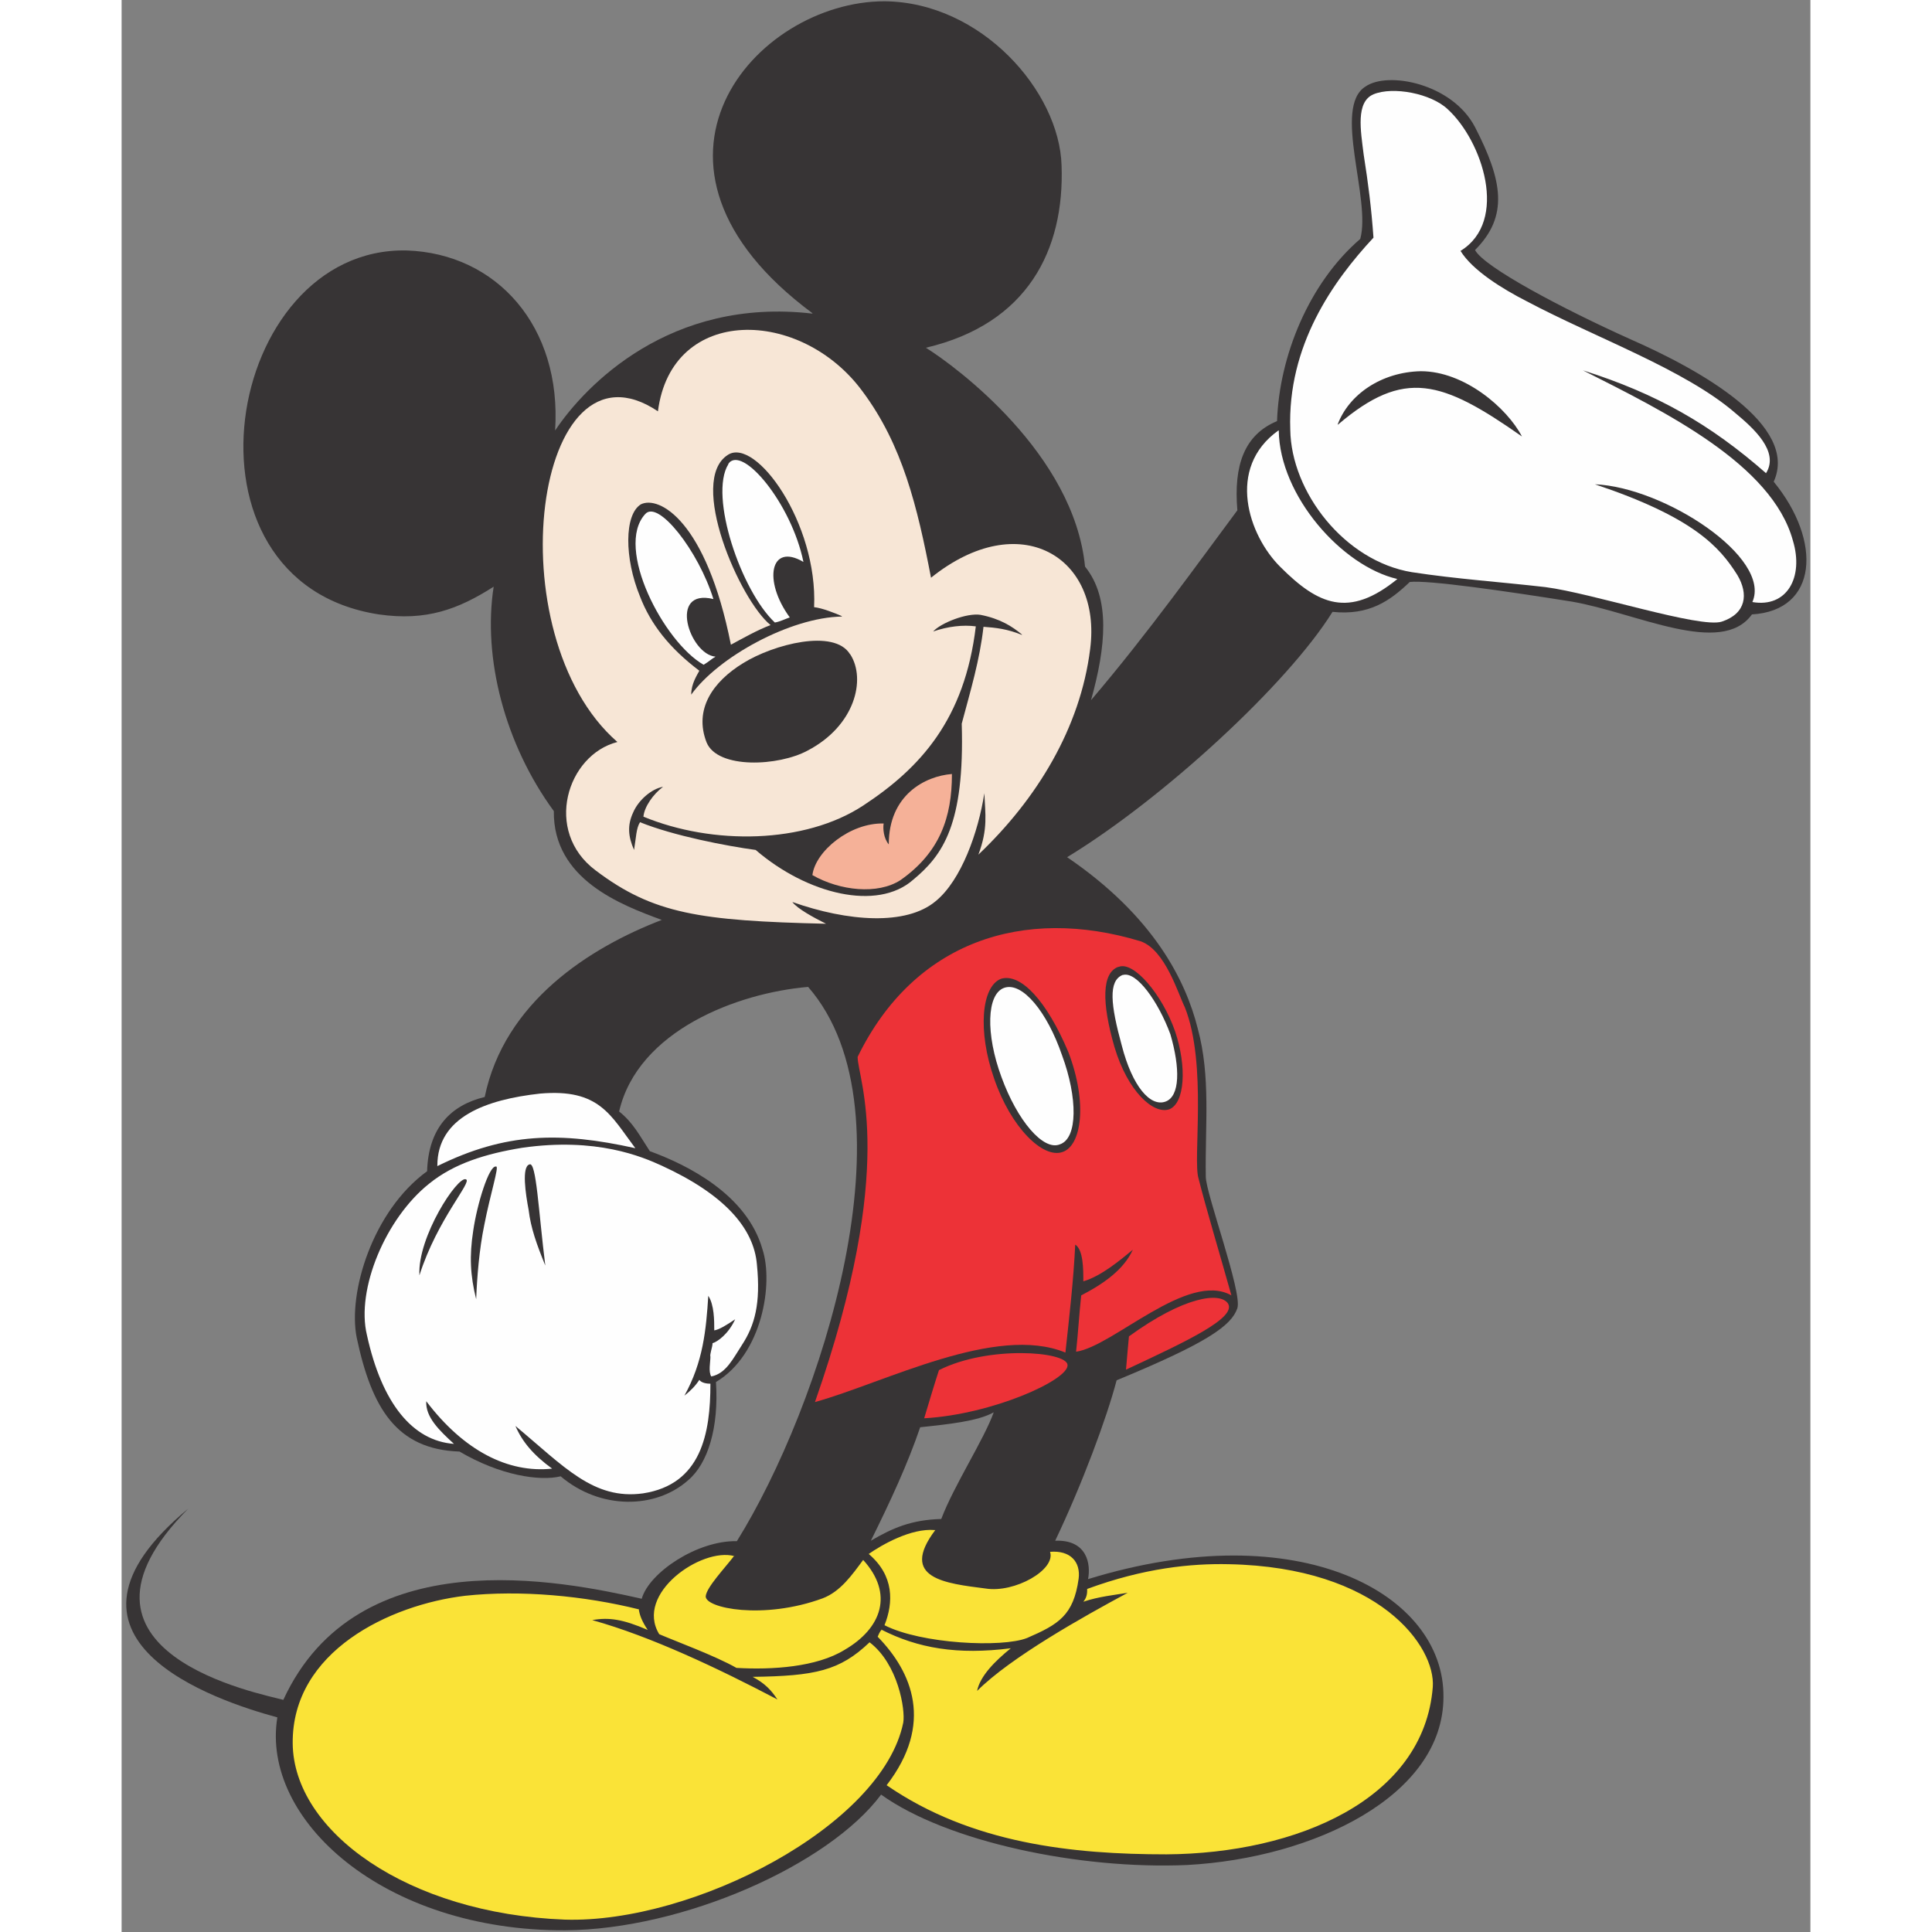 <svg xmlns="http://www.w3.org/2000/svg" xmlns:xlink="http://www.w3.org/1999/xlink" width="60" height="60" version="1.1" viewBox="0 0 3958 4528" xml:space="preserve" style="shape-rendering:geometricPrecision;text-rendering:geometricPrecision;image-rendering:optimizeQuality;fill-rule:evenodd;clip-rule:evenodd"><rect x="0" y="0" width="3958" height="4528" fill="#808080" stroke="none"/><defs><style type="text/css">.fil0{fill:#373435}.fil3{fill:#ed3237}.fil5{fill:#f5b198}.fil4{fill:#f7e6d6}.fil1{fill:#fae337}.fil2{fill:#fefefe}</style></defs><g id="Layer_x0020_1"><path d="M1619 735c-334,-39 -533,169 -603,274 16,-244 -137,-415 -348,-422 -427,-9 -561,777 -65,853 111,16 186,-12 269,-65 -26,167 26,369 141,526 -2,160 158,220 253,255 -169,65 -369,192 -415,415 -79,19 -132,72 -135,174 -128,93 -186,285 -165,390 35,165 93,262 241,267 95,56 188,70 237,58 93,79 223,77 299,9 46,-39 72,-123 65,-230 109,-65 135,-232 109,-311 -37,-130 -179,-199 -264,-230 -23,-35 -39,-67 -72,-93 44,-190 278,-278 443,-292 257,295 28,986 -167,1299 -93,-2 -206,74 -223,135 -186,-42 -666,-141 -840,237 -49,-14 -559,-109 -223,-448 -369,306 65,450 209,489 -39,239 248,501 675,499 276,-2 617,-153 740,-318 155,111 466,176 717,165 297,-16 601,-162 601,-394 2,-241 -336,-429 -833,-276 7,-35 -2,-93 -77,-90 63,-132 121,-288 144,-376 213,-88 269,-128 283,-169 12,-37 -74,-269 -74,-308 -2,-121 12,-234 -19,-348 -28,-111 -102,-262 -306,-401 225,-137 517,-406 622,-575 86,9 135,-26 181,-70 42,-5 223,21 380,46 151,26 350,130 422,30 155,-9 165,-172 51,-311 60,-132 -172,-262 -336,-334 -160,-72 -343,-169 -364,-209 79,-79 65,-162 0,-288 -53,-102 -204,-132 -257,-95 -77,49 14,264 -12,357 -121,104 -190,276 -195,427 -77,32 -102,104 -93,209 -88,118 -209,288 -343,445 35,-125 46,-239 -14,-313 -26,-264 -301,-468 -373,-513 239,-56 325,-230 318,-427 -5,-174 -188,-383 -415,-385 -304,0 -638,383 -169,731zm253 2609c-30,88 -70,174 -116,267 51,-30 95,-49 165,-51 30,-79 100,-186 123,-250 -37,21 -107,28 -172,35z" class="fil0"/><path d="M1781 3820c-5,5 -7,12 -9,16 81,83 132,204 21,348 199,137 436,162 656,162 304,-2 603,-128 624,-392 7,-95 -125,-281 -478,-288 -88,-2 -199,9 -332,58 0,9 0,19 -9,30 35,-12 74,-16 104,-21 -104,56 -274,151 -353,230 7,-35 42,-70 79,-100 -125,16 -218,0 -304,-44zm125 -234c-56,-5 -125,35 -155,56 60,51 58,114 37,167 86,44 276,53 334,30 74,-32 109,-53 121,-139 5,-39 -19,-67 -67,-63 14,42 -83,97 -151,86 -93,-12 -204,-23 -118,-137zm-693 186c-128,-32 -278,-46 -408,-32 -176,21 -406,130 -404,346 2,206 269,399 638,413 301,9 744,-220 793,-462 5,-30 -12,-137 -79,-188 -70,67 -128,79 -274,81 30,16 44,32 58,53 -137,-72 -297,-148 -434,-186 39,-7 72,-2 130,23 -14,-21 -19,-35 -21,-49zm223 -125c-77,-21 -234,88 -176,183 37,16 132,51 181,79 84,5 188,-2 253,-42 88,-51 116,-132 44,-211 -26,35 -53,74 -95,90 -139,51 -276,23 -274,-5 2,-21 44,-65 67,-95z" class="fil1"/><path d="M2069 2315c42,-14 100,56 135,158 37,100 37,195 -5,209 -39,16 -100,-56 -137,-158 -37,-100 -35,-195 7,-209zm278 -30c32,-9 83,63 111,139 23,79 23,146 -12,158 -35,12 -77,-35 -102,-132 -26,-95 -32,-151 2,-165z" class="fil2"/><path d="M1725 2477c0,53 95,253 -100,809 165,-46 424,-183 587,-116 9,-83 19,-169 23,-253 19,12 19,58 19,86 42,-12 88,-51 116,-74 -21,46 -67,79 -121,107 -5,46 -7,86 -12,132 86,-12 262,-190 364,-132 -26,-93 -60,-206 -77,-274 -14,-44 21,-267 -32,-401 -16,-32 -46,-135 -104,-155 -274,-83 -531,0 -663,271zm336 -183c46,-14 107,51 158,172 46,121 30,220 -14,234 -46,16 -121,-58 -160,-172 -39,-111 -30,-216 16,-234zm276 -28c35,-14 102,65 132,151 28,83 23,169 -14,183 -37,12 -97,-42 -128,-146 -30,-104 -30,-174 9,-188z" class="fil3"/><path d="M2361 3131c-2,23 -5,53 -7,79 139,-65 260,-121 239,-155 -19,-28 -104,-16 -232,77z" class="fil3"/><path d="M1916 3210c-12,37 -23,74 -35,114 160,-9 339,-90 336,-125 -2,-32 -186,-46 -301,12z" class="fil3"/><path d="M2711 1009c-123,88 -70,246 5,320 88,88 160,121 274,28 -130,-30 -276,-195 -278,-348zm313 332c-158,-26 -283,-188 -285,-334 -7,-197 100,-348 195,-450 -5,-70 -12,-125 -23,-195 -7,-56 -19,-123 23,-141 46,-19 135,-2 174,35 81,74 144,262 30,332 28,46 100,90 155,118 162,86 371,160 489,262 42,35 104,90 72,141 -130,-114 -255,-186 -429,-241 192,97 443,220 492,399 26,86 -14,158 -95,144 46,-104 -206,-269 -369,-276 230,77 292,146 334,213 26,44 21,90 -37,109 -51,16 -304,-67 -413,-81 -104,-12 -209,-19 -313,-35zm-174 -346c26,-70 102,-123 195,-125 102,0 202,86 237,153 -188,-132 -276,-160 -431,-28zm-2110 1737c0,-114 114,-155 241,-169 139,-12 165,51 223,128 -176,-39 -304,-37 -464,42zm199 -42c-86,14 -160,37 -218,84 -102,81 -172,248 -146,355 35,160 107,248 204,255 -35,-32 -67,-63 -65,-100 88,116 192,169 295,158 -44,-32 -70,-63 -86,-100 114,95 183,174 299,158 137,-21 158,-141 158,-257 -9,0 -21,-2 -26,-9 -9,14 -21,26 -35,37 44,-79 51,-155 56,-234 14,21 14,58 14,81 12,-2 28,-12 49,-26 -16,35 -42,53 -53,56 0,9 -7,26 -5,32 0,12 -5,35 2,46 35,-7 51,-42 72,-74 30,-46 44,-97 35,-188 -7,-86 -77,-165 -223,-232 -46,-21 -153,-67 -327,-42zm-132 74c-19,-9 -114,135 -109,225 42,-132 125,-220 109,-225zm70 -30c-16,-2 -44,88 -53,151 -9,58 -7,104 7,160 2,-51 7,-116 19,-174 14,-72 35,-137 28,-137zm79 -5c-19,5 -9,70 -2,107 5,42 19,81 39,130 -16,-128 -21,-244 -37,-237z" class="fil2"/><path d="M1897 1354c-32,-167 -67,-311 -160,-436 -144,-197 -448,-204 -480,46 -290,-195 -383,524 -95,775 -118,30 -174,209 -51,301 135,102 244,118 540,125 -28,-14 -67,-35 -79,-51 130,46 267,56 336,-2 60,-49 100,-162 114,-253 2,49 9,83 -14,144 137,-130 239,-297 262,-482 28,-216 -165,-334 -373,-167z" class="fil4"/><path d="M1707 1533c-37,-60 -179,-23 -250,21 -72,44 -116,109 -86,186 26,63 169,56 237,19 111,-58 137,-167 100,-225z" class="fil0"/><path d="M2110 1487c-23,-19 -51,-37 -97,-46 -32,-5 -93,19 -111,39 35,-12 70,-16 100,-12 -26,218 -130,332 -264,420 -137,90 -353,93 -515,26 2,-23 23,-53 46,-70 -28,5 -58,32 -70,60 -14,30 -12,56 2,88 5,-30 5,-51 14,-65 79,32 204,56 271,65 121,104 285,144 369,70 70,-58 121,-130 114,-366 21,-79 42,-148 51,-227 28,2 56,5 90,19z" class="fil0"/><path d="M1946 1814c-63,5 -148,49 -148,165 -12,-14 -14,-37 -12,-49 -79,-2 -160,65 -167,121 65,37 153,46 206,12 93,-65 121,-148 121,-248z" class="fil5"/><path d="M1688 1445c-121,2 -290,95 -353,183 0,-26 14,-46 19,-56 -70,-53 -114,-109 -139,-174 -37,-90 -37,-192 2,-216 42,-21 153,37 211,329 26,-14 63,-35 93,-46 -72,-58 -195,-339 -100,-399 65,-42 211,160 202,357 19,2 49,14 65,21z" class="fil0"/><path d="M1422 1088c-46,74 30,297 109,371 12,-2 26,-9 35,-12 -63,-86 -46,-176 32,-130 -28,-137 -144,-276 -176,-230z" class="fil2"/><path d="M1364 1558c-93,-53 -209,-274 -137,-353 30,-35 125,86 160,199 -107,-26 -56,130 5,135 -9,5 -16,12 -28,19z" class="fil2"/></g></svg>